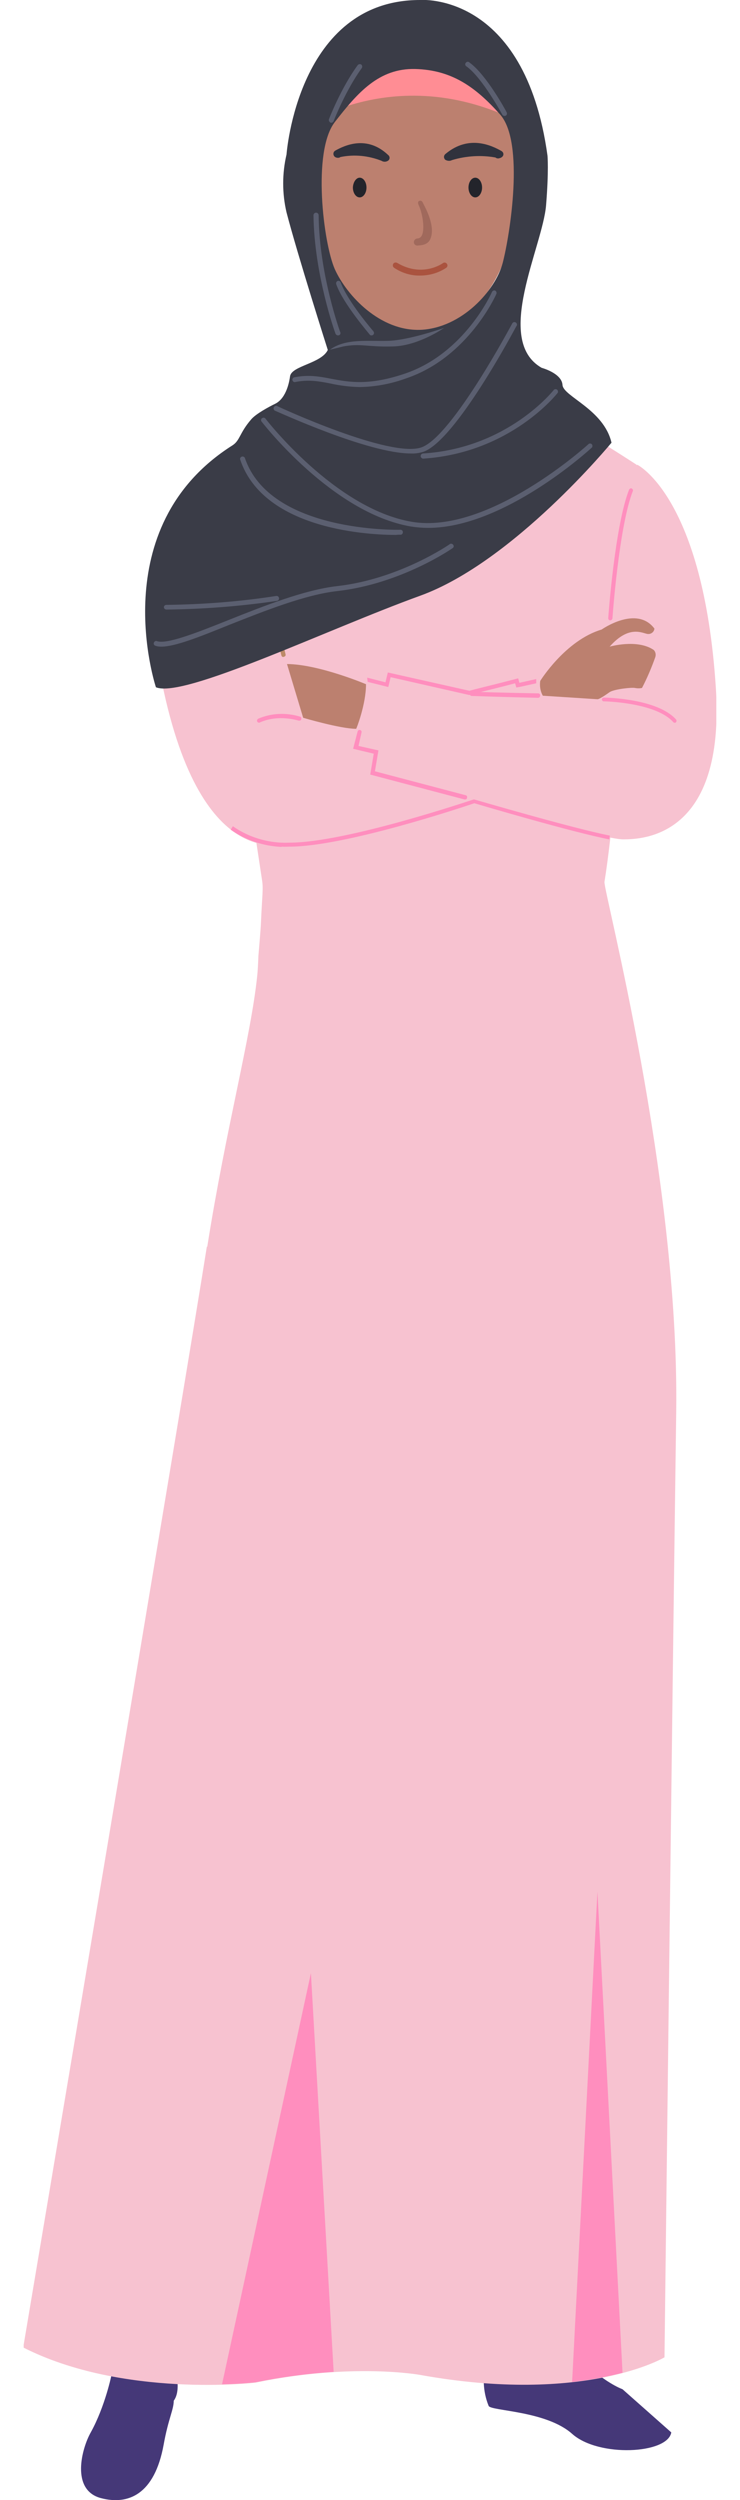 <?xml version="1.0" encoding="utf-8"?>
<!-- Generator: Adobe Illustrator 25.0.1, SVG Export Plug-In . SVG Version: 6.00 Build 0)  -->
<svg version="1.1" id="Layer_1" xmlns="http://www.w3.org/2000/svg" xmlns:xlink="http://www.w3.org/1999/xlink" x="0px" y="0px"
	 viewBox="0 0 315.6 1065.1" style="enable-background:new 0 0 315.6 1065.1;" xml:space="preserve">
<style type="text/css">
	.st0{clip-path:url(#SVGID_2_);}
	.st1{clip-path:url(#SVGID_4_);}
	.st2{fill:#453878;}
	.st3{fill:#F7C2D0;}
	.st4{fill:#FF8EBE;}
	.st5{fill:#BC8A68;}
	.st6{fill:#BC806F;}
	.st7{fill:#EAB8AC;}
	.st8{fill:#CC9992;}
	.st9{fill:#23242B;}
	.st10{fill:#30323D;}
	.st11{fill:#A0695C;}
	.st12{fill:#AA533F;}
	.st13{fill:#FF8D94;}
	.st14{fill:#3A3C47;}
	.st15{fill:#5B5F70;}
</style>
<g id="Layer_2_1_">
	<g id="Layer_1-2">
		<g id="Uzma">
			<g>
				<defs>
					<rect id="SVGID_1_" x="10.1" width="295.4" height="1065.1"/>
				</defs>
				<clipPath id="SVGID_2_">
					<use xlink:href="#SVGID_1_"  style="overflow:visible;"/>
				</clipPath>
				<g class="st0">
					<g>
						<defs>
							<rect id="SVGID_3_" x="10.1" width="295.4" height="1065.1"/>
						</defs>
						<clipPath id="SVGID_4_">
							<use xlink:href="#SVGID_3_"  style="overflow:visible;"/>
						</clipPath>
						<g class="st1">
							<path class="st2" d="M38.7,1036.3c6.2-11.2,8.9-24.7,8.9-24.7c14-8.3,20.9-2,25.4,1.8c0,0,1.1,0.3,1.8-3.5
								c0,0,2.6,8.4-0.7,12.9c0,3.8-2.3,7.6-4.3,18.7c-3.9,21.4-15.2,25.8-26.7,22.8C30,1060.9,34.9,1043,38.7,1036.3"/>
							<path class="st2" d="M265.5,1017.9c-9-3.5-20.8-15.1-25.1-17.7c0,0-3.3-0.9-12.5,4.2c-8.6,4.7-15.4-6.1-18.4-5
								c0,0-6.4,12.6-1.1,25.6c0.9,2.2,24.5,2,35.6,11.9c11.3,10.1,40.7,8.6,42.3-0.6"/>
							<path class="st3" d="M88.4,531.1c8-50.6,18.6-89.2,21.3-115.4c0.2-1.6,0.4-5.5,0.5-8.4c0,0,1-11.4,1.1-14.3
								c0.5-11.8,1.1-14.4,0.4-18.4c-9.4-62.8-27.4-171.3-27.4-171.3c20.8-15.8,70.4-45.8,70.4-45.8c27.1,16.7,49.5,1,49.5,1
								c31.6,16.1,67.3,39.5,67.3,39.5c0.7,8.2-6.9,135.9-13.7,177.7c-0.6,3.4,31.9,125.6,30.6,225.6c-1.6,115.7-5,403-5,403
								s-33.8,20.2-104.2,7.5c0,0-28.9-5.3-70.3,3.3c0,0-56.5,6.6-99-15c0,0,69.5-413,78.3-468.9"/>
							<path class="st4" d="M265.5,1010.9c-7.1,1.8-14.3,3.1-21.5,3.9l10.8-208.9L265.5,1010.9z"/>
							<path class="st4" d="M142.3,1010.5c-11.2,0.7-22.3,2.2-33.2,4.4c0,0-5.5,0.7-14.4,0.9l37.9-175.2L142.3,1010.5z"/>
							<path class="st3" d="M84.5,203.3c0,0,20.8,22,44.9,102.4c0,0,10.3-0.7,23.6-2.2l2.9-14l9.2,2.4l1-4.2l34.1,7.7
								c13.4-3.3,12.9-3.2,20.3-5.1l1.6,5.9l-1.1-4.1l8.9-2l3.1,6.6l28.3,1.4c0,0-11.1-84.8,10.5-100.1c0,0,28.2,13.7,33.5,95
								c4.1,63.7-31.3,64.6-39.6,64.6s-63.3-16.2-63.3-16.2s-58.9,20.4-81.9,18.6c-4-0.3-42.8,9.4-55.8-96.4
								C61.2,236.2,71.5,214,84.5,203.3"/>
							<path class="st4" d="M156.8,290.5l-0.2-1.8l7.8,2l1-4.2l34.8,7.8l2.2-0.6c10.9-2.7,10.9-2.7,17.8-4.5l0.8-0.2l0.5,1.9
								l7.2-1.6c0,0.6,0,1.2,0,1.8l-6.8,1.5l-1.7,0.3l-0.5-1.8c-6.1,1.6-6.5,1.7-17,4.3l-2.6,0.7l-33.5-7.6l-1,4.2L156.8,290.5
								C156.9,290.5,156.8,290.5,156.8,290.5"/>
							<path class="st4" d="M99.3,352c6,4.2,13.1,6.6,20.5,7c0.3,0,0.5,0,0.7,0c0.9,0.1,1.9,0,3,0l0,0c24.3,0,78-18.3,78.5-18.4h0.3
								l0.3,0.1c0.5,0.1,41.3,12.1,57.5,15.3c-0.1,0.5-0.2,1.1-0.3,1.6c-15.8-3.1-53.5-14.2-57.5-15.4c-4.1,1.4-55.1,18.5-78.8,18.5
								l0,0c-1.1,0-2.2,0.1-3.1,0c-0.2,0-0.3,0.1-0.6,0.1c-7.7-0.4-15.1-2.9-21.4-7.3C98.7,353,99,352.5,99.3,352"/>
							<path class="st5" d="M120.8,279.9c-0.4,0-0.7-0.3-0.8-0.7c-6.9-29.8-29.3-67-29.5-67.3c-0.2-0.4,0-0.9,0.4-1.2
								c0.4-0.2,0.8-0.1,1.1,0.3c0.2,0.4,22.8,37.8,29.8,67.8c0.1,0.5-0.2,0.9-0.7,1L120.8,279.9"/>
							<path class="st4" d="M260.3,264.3L260.3,264.3c-0.5,0-0.9-0.4-0.9-0.9c0.1-1.6,2.9-39.6,8.9-54.8c0.2-0.4,0.7-0.7,1.1-0.5
								c0.4,0.2,0.7,0.7,0.5,1.1c-5.9,15-8.7,53.9-8.7,54.3C261.1,263.9,260.7,264.3,260.3,264.3"/>
							<path class="st4" d="M198.3,340.6c-0.1,0-0.1,0-0.2,0L157.9,330l1.5-8.9l-8.8-2.1l1.9-7.3c0.1-0.5,0.5-0.8,1-0.7
								c0.5,0.1,0.8,0.5,0.7,1l0,0l-1.3,5.8l8.5,1.9l-1.5,8.9l38.7,10.2c0.5,0.1,0.7,0.6,0.6,1c0,0,0,0,0,0.1
								C199.1,340.4,198.8,340.6,198.3,340.6"/>
							<path class="st4" d="M287.7,307.9c-0.2,0-0.5-0.1-0.6-0.3c-7.6-8.4-29.3-8.8-29.5-8.8c-0.4,0.1-0.8-0.3-0.9-0.7
								c-0.1-0.4,0.3-0.8,0.7-0.9c0.1,0,0.1,0,0.2,0l0,0c0.9,0,22.7,0.4,30.7,9.3c0.3,0.3,0.3,0.9,0,1.2c0,0,0,0,0,0
								C288.1,307.9,287.9,308,287.7,307.9"/>
							<path class="st4" d="M110.5,307.9c-0.5,0-0.9-0.4-0.9-0.9c0-0.3,0.2-0.6,0.5-0.8c5.6-2.4,11.9-2.7,17.8-0.9
								c0.5,0.1,0.7,0.6,0.6,1.1c-0.1,0.5-0.6,0.7-1.1,0.6c0,0-0.1,0-0.1,0c-0.1,0-8.5-2.8-16.5,0.8
								C110.7,307.9,110.6,307.9,110.5,307.9"/>
							<path class="st6" d="M230.4,290.1c0,0,10.7-17.3,26.2-21.9c0,0,14.9-10.5,22.5-0.4c-0.1,1.4-1.4,2.4-2.7,2.3
								c-0.1,0-0.1,0-0.2,0c-2.2-0.3-7.9-4-16.2,5.4c0,0,11.7-3.4,18.8,1.4c0.8,0.8,1,1.9,0.7,3c-1.6,4.5-3.5,9-5.7,13.2
								c-1,0.2-2,0.2-3,0c-1.1-0.3-8.4,0.4-10.7,1.7c0,0-4.4,3.2-5.3,3.1l-23.3-1.5C230.4,294.4,230.1,292.2,230.4,290.1"/>
							<path class="st6" d="M156.1,291.5c0,0-20.1-8.5-33.7-8.6l6.9,22.9c0,0,15.9,4.7,22.6,4.7C152,310.5,156.1,300.1,156.1,291.5"
								/>
							<path class="st4" d="M229.5,297.3c0.5,0,0.9-0.5,0.9-1c0-0.5-0.4-0.9-0.8-0.9c-0.2,0-17.3-0.3-28.4-0.7
								c-0.5,0-0.9,0.3-0.9,0.8c0,0,0,0,0,0c0,0.5,0.3,0.9,0.8,1C212.2,296.9,229.3,297.3,229.5,297.3L229.5,297.3z"/>
							<path class="st7" d="M201.4,117.2c0,0-1.4,32.5,0,37.8c1.4,5.3,14.6,13.8,28.1,20.2c0,0-17.3,23.6-51.3,22.9
								c-34-0.7-40.2-14.9-45.7-22.6c0,0,23.5-8.4,24.2-19.4c0.6-11,0-38.8,0-38.8L201.4,117.2z"/>
							<path class="st8" d="M179.4,147.1c-10.7,0-18.2-6.5-22.4-12.3c-0.1-9.8-0.3-17.7-0.3-17.7h44.7c0,0-0.4,7.9-0.5,17.2
								C197.3,140.3,190.4,147.1,179.4,147.1"/>
							<path class="st6" d="M131.4,68.9c3.9,48.4,22.4,71.6,46,71.6s42.4-19.1,46.1-71.6c2.7-38.7-17.6-62.6-46-62.6
								S128.2,28.7,131.4,68.9"/>
							<path class="st9" d="M199.8,79.9c0,2.3,1.3,4.2,2.9,4.2c1.6,0,2.9-1.9,2.9-4.2s-1.3-4.2-2.9-4.2
								C201.1,75.7,199.8,77.6,199.8,79.9"/>
							<path class="st9" d="M150.5,79.9c0,2.3,1.3,4.2,2.9,4.2c1.6,0,2.9-1.9,2.9-4.2s-1.3-4.2-2.9-4.2
								C151.9,75.7,150.6,77.6,150.5,79.9"/>
							<path class="st10" d="M213,67.4c0.5-0.1,0.9-0.3,1.3-0.7c0.6-0.6,0.5-1.6-0.1-2.1c-0.1-0.1-0.2-0.2-0.4-0.3
								c-4.1-2.3-13.8-7-23.7,1.2c-0.7,0.5-1,1.4-0.5,2.2c0.1,0.1,0.1,0.2,0.2,0.3c0.9,0.6,2.1,0.7,3,0.2c6-1.8,12.4-2.2,18.5-1.1
								C211.8,67.5,212.4,67.6,213,67.4"/>
							<path class="st10" d="M143.7,67.2c-0.5-0.1-0.9-0.3-1.2-0.7c-0.5-0.7-0.4-1.7,0.3-2.2c0.1-0.1,0.2-0.1,0.3-0.2
								c4-2.2,13.4-6.6,22.4,1.9c0.7,0.5,0.9,1.5,0.3,2.2c-0.1,0.1-0.1,0.1-0.2,0.2c-0.8,0.6-2,0.7-2.9,0.1
								c-5.6-2.2-11.6-2.8-17.5-1.6C144.8,67.2,144.3,67.3,143.7,67.2"/>
							<path class="st11" d="M178.2,104.6c2.4-0.1,4.3-0.7,5.2-2.5c2.8-5.6-2.5-14.5-3-15.6c-0.3-0.8-0.9-1.2-1.6-0.9
								c-0.8,0.3-0.5,1.3-0.1,2.1c1.6,3.6,2.6,10.3,1.1,12.8c-0.4,0.7-1.1,1.1-1.9,1.1c-0.8,0.1-1.4,0.8-1.4,1.6
								C176.6,104.7,178.2,104.7,178.2,104.6"/>
							<path class="st12" d="M179.2,117.4c3.9,0,7.8-1.1,11.1-3.3c0.6-0.4,0.7-1.2,0.3-1.7c0,0,0,0,0,0c-0.4-0.6-1.2-0.7-1.7-0.3
								c-0.4,0.3-8.9,6.2-19.5-0.1c-0.6-0.3-1.3-0.2-1.7,0.4c-0.3,0.6-0.2,1.3,0.4,1.7c0,0,0,0,0,0
								C171.4,116.3,175.3,117.5,179.2,117.4"/>
							<path class="st6" d="M139,75.5c0,0-2.3-6.8-11.4-6c-8.8,0.8-5.8,23.4,1.9,27.1c7.7,3.7,10.3-7.5,10.3-7.5L139,75.5z"/>
							<path class="st6" d="M216,75.5c0,0,2.3-6.8,11.4-6c8.8,0.8,5.8,23.4-1.9,27.1c-7.7,3.7-10.3-7.5-10.3-7.5L216,75.5z"/>
							<path class="st13" d="M126.1,55.7c0,0,44.7-33.6,102.2,0c0,0-4.7-50.6-52.4-50.6C135.1,5.1,126,55.7,126.1,55.7"/>
							<path class="st14" d="M142.8,114.7c-4.9-11.1-9.7-50.2,0-62.7c9.7-12.5,18.8-23,34.3-22.6s25.7,7.6,36.2,19.4
								s4.2,51.3,1.1,63.2c-3.1,11.8-17.5,27.7-34.9,28.5S147.8,125.8,142.8,114.7 M66.5,292.8c11.8,4.9,72.9-24.6,112.7-39
								c39.8-14.4,81.6-65.2,81.6-65.2c-3.3-14.2-20.6-19.7-20.9-24.6c-0.3-5-8.9-7.3-8.9-7.3c-20.6-11.8,0.5-51.7,1.9-69.3
								c1.2-14.8,0.6-21.1,0.6-21.1C223.8-3.8,179.1,0,179.1,0c-52.2,0-56.9,65.8-56.9,65.8c-1.9,8.1-1.9,16.6,0,24.7
								c4.8,18.4,17.6,58.6,17.6,58.6c-2.8,5.8-15.4,6.7-16.1,11.2c-0.2,1.5-1.3,9.2-6.3,11.7c-2.5,1.2-8.3,4.3-10.3,6.7
								c-5,5.8-4.7,8.9-7.9,11C43.8,224.7,66.5,292.8,66.5,292.8"/>
							<path class="st15" d="M140.7,149c6.8-5,16.3-3.5,25.1-3.8c8.8-0.3,23.6-5.5,23.6-5.5s-11,7.7-21.9,7.9
								c-10.9,0.3-13.6-1.4-21.1,0L140.7,149z"/>
							<path class="st15" d="M153.3,164.9c6.9-0.1,13.7-1.4,20.2-3.8c26.3-9,38.1-35.6,38.2-35.9c0.2-0.5,0-1.1-0.5-1.4
								c-0.5-0.2-1.1,0-1.4,0.6c-0.1,0.3-11.5,26-36.9,34.7c-15.5,5.3-24,3.7-31.5,2.3c-5.1-1-9.9-1.9-16.1-0.6
								c-0.5,0.3-0.8,0.9-0.5,1.4c0.2,0.4,0.5,0.6,0.9,0.6c5.8-1.2,10.2-0.4,15.3,0.6C145,164.3,149.2,164.8,153.3,164.9"/>
							<path class="st15" d="M175.2,193.2c1.9,0.1,3.8-0.2,5.6-0.8c13.8-5.3,38.3-51.4,39.4-53.4c0.4-0.4,0.4-1.1-0.1-1.5
								c-0.4-0.4-1.1-0.4-1.5,0.1c-0.1,0.1-0.2,0.3-0.3,0.5c-0.3,0.5-25.2,47.3-38.3,52.4s-61.5-17.3-62-17.6
								c-0.6-0.1-1.2,0.3-1.3,0.9c-0.1,0.4,0.1,0.8,0.4,1.1C118.9,175.6,157.1,193.2,175.2,193.2"/>
							<path class="st15" d="M180.4,195.4L180.4,195.4c37.4-2.4,57.3-27.8,57.5-28.1c0.2-0.5,0-1.2-0.5-1.4
								c-0.4-0.2-0.8-0.1-1.1,0.1c-0.2,0.2-19.5,24.9-55.9,27.2c-0.6,0.1-1,0.5-1,1.1C179.4,194.9,179.9,195.3,180.4,195.4"/>
							<path class="st15" d="M182.6,224.9c32.2,0,68.3-32.8,69.9-34.3c0.3-0.5,0.2-1.2-0.3-1.5c-0.3-0.2-0.8-0.2-1.1,0
								c-0.4,0.4-42.7,38.8-75.5,33.2c-32.8-5.6-62.2-43.7-62.5-44.1c-0.5-0.4-1.1-0.3-1.5,0.1c-0.3,0.3-0.3,0.8-0.2,1.1
								c0.3,0.4,30.1,39.1,63.8,44.9C177.7,224.7,180.2,224.9,182.6,224.9"/>
							<path class="st15" d="M215.2,49.4c0.6,0,1.1-0.5,1-1.1c0-0.1,0-0.3-0.1-0.4c-0.3-0.7-8.7-16.1-15.8-21.2
								c-0.4-0.5-1.1-0.5-1.5-0.1c-0.5,0.4-0.5,1.1-0.1,1.5c0.1,0.1,0.2,0.2,0.4,0.3c6.7,4.9,15.1,20.4,15.2,20.6
								C214.5,49.2,214.8,49.4,215.2,49.4"/>
							<path class="st15" d="M141.3,52.3c0.4,0,0.8-0.3,1-0.7c0-0.1,5.2-13.3,12-22.6c0.3-0.5,0.2-1.1-0.2-1.5
								c-0.5-0.3-1.1-0.2-1.5,0.2c-7,9.5-12.1,22.5-12.3,23.1c-0.2,0.5,0.1,1.1,0.6,1.4C141,52.3,141.1,52.3,141.3,52.3"/>
							<path class="st15" d="M158.5,142.9c0.6,0,1.1-0.6,1-1.1c0-0.2-0.1-0.4-0.2-0.6c-0.1-0.1-11.1-12.8-14-20.9
								c-0.2-0.5-0.8-0.8-1.3-0.6c-0.5,0.2-0.8,0.8-0.6,1.4c3,8.4,14,21,14.4,21.6C157.9,142.8,158.1,142.9,158.5,142.9"/>
							<path class="st15" d="M144.2,142.9c0.6,0,1.1-0.5,1-1.1c0-0.1,0-0.2-0.1-0.3c-0.1-0.2-9-24.8-9.2-49.8c0-0.6-0.5-1.1-1.1-1.1
								c-0.6,0-1.1,0.5-1.1,1.1c0.3,25.4,9.3,50.3,9.4,50.5C143.3,142.6,143.7,142.9,144.2,142.9"/>
							<path class="st15" d="M168.8,227.9c-9.8,0-56.2-1.6-66.4-32.2c-0.1-0.6,0.3-1.1,0.9-1.2c0.4-0.1,0.9,0.2,1.1,0.5
								c10.7,32,65.5,30.7,66.1,30.7c0.6-0.1,1.2,0.2,1.3,0.8c0.1,0.6-0.2,1.2-0.8,1.3c-0.2,0-0.4,0-0.5,0
								C170.2,227.8,169.6,227.8,168.8,227.9"/>
							<path class="st15" d="M68.8,275.5c-0.9,0-1.9-0.1-2.8-0.5c-0.5-0.4-0.6-1-0.2-1.5c0.2-0.3,0.6-0.5,1-0.4
								c4,1.6,16.8-3.4,30.3-8.8c15.3-6.1,32.7-13,46.7-14.6c26.6-3,48-17.8,48.2-18c0.6-0.2,1.2,0.1,1.4,0.6
								c0.2,0.4,0.1,0.8-0.2,1.1c-0.2,0.2-22,15.3-49.2,18.4c-13.7,1.5-31,8.4-46.2,14.4C85.2,271.3,74.7,275.5,68.8,275.5"/>
							<path class="st15" d="M71.2,259.7h-0.2c-0.6,0-1-0.4-1.1-0.9c0,0,0-0.1,0-0.1c0-0.6,0.5-1,1.1-1h0.2
								c15.6-0.2,31.2-1.4,46.6-3.8c0.6-0.1,1.1,0.3,1.2,0.9c0.1,0.6-0.3,1.1-0.9,1.2C102.6,258.3,86.9,259.5,71.2,259.7"/>
						</g>
					</g>
				</g>
			</g>
		</g>
	</g>
</g>
</svg>
